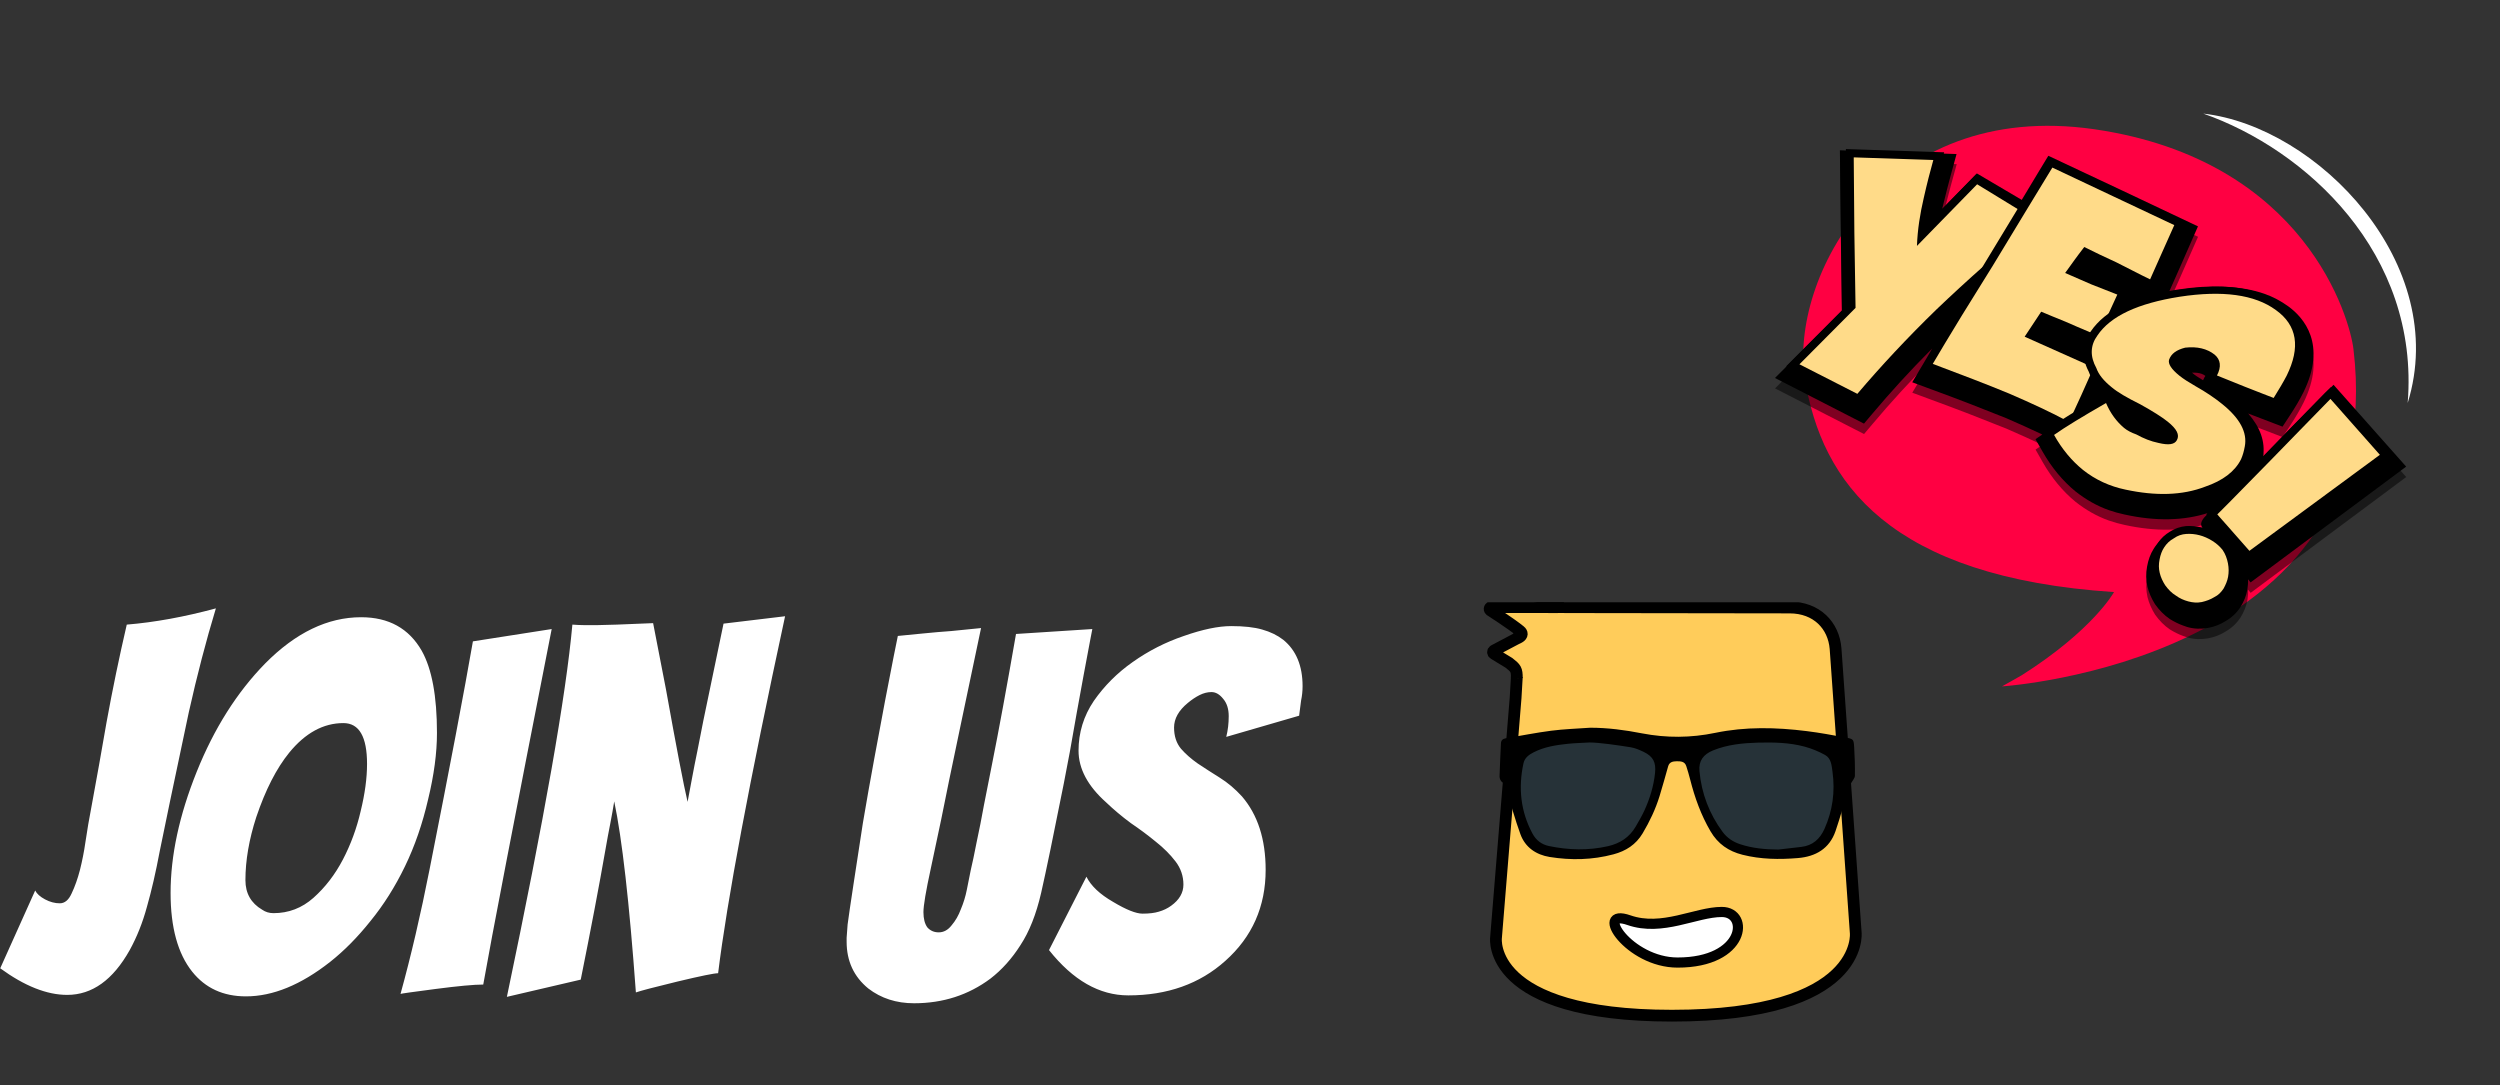 <svg width="714" height="310" viewBox="0 0 714 310" fill="none" xmlns="http://www.w3.org/2000/svg">
<rect x="0" y="0" width="714" height="310" fill="#333333" stroke="none"/>
<g clip-path="url(#clip0_72_7948)">
<path d="M524.237 185.238L529.998 266.401C529.998 266.401 532.644 290.08 477.51 290.08C424.543 290.08 427.256 267.873 427.256 267.873L432.85 199.385L433.718 184.532C434.171 176.775 434.171 173.501 442.522 173.412C445.863 173.377 446.248 173.412 448.689 173.412L511.127 173.501C518.841 173.501 523.7 178.613 524.237 185.238Z" fill="#FFCC5A" stroke="black" stroke-width="3.361" stroke-miterlimit="10"/>
<path d="M425.97 173.399H442.332C441.794 194.936 433.206 193.638 433.206 193.638C433.206 191.221 432.929 190.857 430.968 189.322L426.649 186.693C426.3 186.486 426.319 185.993 426.675 185.804L432.929 182.5L433.885 182.025C434.909 181.418 434.744 180.725 434.144 180.22C434.136 180.217 434.133 180.21 434.125 180.206C431.56 178.1 425.61 174.296 425.61 174.296C425.25 173.976 425.483 173.399 425.97 173.399Z" fill="#FFCC5A"/>
<path d="M446.635 173.399H425.97C425.483 173.399 425.25 173.976 425.61 174.296C425.61 174.296 431.56 178.1 434.125 180.206C434.133 180.21 434.136 180.217 434.144 180.22C434.744 180.725 434.909 181.418 433.885 182.025L432.929 182.5L426.675 185.804C426.319 185.993 426.3 186.486 426.649 186.693L430.968 189.322C432.929 190.857 433.206 191.221 433.206 193.638" stroke="black" stroke-width="3.361" stroke-miterlimit="10"/>
<path d="M491.747 260.458C484.313 260.458 474.736 266.13 465.199 262.795C455.094 259.262 465.199 274.904 479.117 274.904C498.448 274.904 499.737 260.458 491.747 260.458Z" fill="white" stroke="black" stroke-width="2.901"/>
<path d="M439.895 211.86L432.518 217.897V221.922L433.859 233.324L437.659 241.373L445.483 243.385H458.896L467.391 238.914L472.756 227.735L474.097 216.556L470.744 211.86L460.014 209.848H448.389L439.895 211.86Z" fill="#263238" stroke="black" stroke-width="0.48"/>
<path d="M518.356 212.085L525.734 218.122V222.146L524.392 233.549L520.592 241.598L512.768 243.61H499.355L490.86 239.138L485.495 227.959L484.154 216.78L487.507 212.085L498.237 210.073H509.862L518.356 212.085Z" fill="#263238" stroke="black" stroke-width="0.48"/>
<path d="M527.126 210.646C523.426 209.954 519.706 209.263 515.965 208.802C507.25 207.712 498.534 207.502 489.861 209.305C482.922 210.751 475.962 210.793 468.982 209.451C464.091 208.487 459.159 207.837 454.164 207.837C450.444 208.11 446.702 208.215 443.003 208.697C438.656 209.263 434.351 210.122 430.024 210.856C429.188 211.002 428.708 211.422 428.666 212.323C428.54 215.467 428.352 218.611 428.269 221.776C428.269 222.321 428.582 223.118 429.021 223.369C429.857 223.893 429.982 224.627 430.212 225.423C431.508 229.699 432.699 234.038 434.225 238.23C435.605 242.045 438.74 244.12 442.564 244.749C448.667 245.734 454.791 245.609 460.81 243.995C464.342 243.051 467.205 241.249 469.149 237.979C471.155 234.604 472.827 231.083 473.977 227.352C474.855 224.543 475.607 221.692 476.422 218.863C476.778 217.605 477.781 217.437 478.868 217.416C480.017 217.416 481.167 217.437 481.605 218.821C482.003 220.078 482.4 221.357 482.713 222.636C484.03 227.813 485.806 232.781 488.523 237.413C490.634 241.039 493.686 243.114 497.657 244.12C502.882 245.441 508.169 245.504 513.478 245.064C518.557 244.644 522.486 242.381 524.221 237.371C525.642 233.263 526.749 229.029 528.003 224.878C528.129 224.438 528.463 224.061 528.693 223.642C529.069 222.95 529.738 222.258 529.759 221.567C529.801 218.821 529.717 216.075 529.55 213.35C529.404 211.128 529.32 211.044 527.126 210.646ZM472.681 220.77C472.284 224.522 471.197 228.085 469.63 231.502C468.898 233.074 468.02 234.583 467.143 236.093C465.366 239.132 462.691 240.872 459.263 241.668C453.62 242.947 447.998 242.8 442.376 241.626C440.265 241.186 438.698 239.97 437.674 238.063C434.267 231.712 433.598 224.983 435.103 218.003C435.458 216.389 436.691 215.53 438.05 214.838C441.101 213.287 444.424 212.784 447.768 212.428C449.837 212.218 451.907 212.176 453.976 212.051C453.955 212.134 453.997 211.967 453.976 212.051C456.659 212.051 461.897 212.805 465.805 213.434C467.038 213.644 468.271 214.189 469.421 214.733C472.159 216.054 472.995 217.731 472.681 220.77ZM521.065 236.742C519.748 239.656 517.679 241.5 514.439 241.878C512.266 242.129 510.071 242.381 507.898 242.632C504.177 242.611 500.52 242.276 496.967 241.102C494.94 240.431 493.247 239.299 491.972 237.581C488.168 232.424 485.953 226.618 485.367 220.246C485.096 217.291 486.475 215.446 489.255 214.314C493.393 212.637 497.74 212.218 502.129 212.092C506.602 211.988 511.095 212.071 515.422 213.245C517.428 213.79 519.414 214.608 521.232 215.614C523.008 216.599 523.113 218.611 523.364 220.435C524.137 226.094 523.405 231.523 521.065 236.742Z" fill="black"/>
</g>
<path d="M10.047 254.328C10.516 255.266 11.453 256.109 12.859 256.859C14.266 257.609 15.672 257.984 17.078 257.984C18.484 257.984 19.609 257.047 20.453 255.172C21.391 253.203 22.188 250.953 22.844 248.422C23.5 245.797 24.016 243.172 24.391 240.547C24.766 237.828 25.469 233.75 26.5 228.312C27.531 222.781 28.844 215.422 30.438 206.234C32.125 196.953 34.047 187.672 36.203 178.391C44.172 177.734 52.656 176.188 61.656 173.75C58.844 183.031 56.266 192.922 53.922 203.422C49.609 223.766 46.844 236.984 45.625 243.078C44.5 249.078 43.281 254.375 41.969 258.969C40.75 263.469 39.109 267.594 37.047 271.344C32.266 279.875 26.312 284.141 19.188 284.141C13.375 284.141 7 281.609 0.062 276.547L10.047 254.328ZM104.828 218.188C104.828 210.406 102.578 206.516 98.078 206.516C92.359 206.516 87.203 209.328 82.609 214.953C78.953 219.453 75.812 225.594 73.188 233.375C71.125 239.75 70.094 245.75 70.094 251.375C70.094 255.125 71.688 257.938 74.875 259.812C75.812 260.469 76.891 260.797 78.109 260.797C82.422 260.797 86.219 259.344 89.5 256.438C92.875 253.438 95.688 249.781 97.938 245.469C100.188 241.156 101.875 236.562 103 231.688C104.219 226.719 104.828 222.219 104.828 218.188ZM124.797 209.328C124.797 215.047 123.953 221.375 122.266 228.312C120.672 235.25 118.469 241.625 115.656 247.438C112.844 253.25 109.562 258.453 105.812 263.047C102.156 267.641 98.312 271.531 94.281 274.719C85.938 281.281 77.922 284.562 70.234 284.562C63.766 284.562 58.656 282.219 54.906 277.531C50.781 272.375 48.719 264.875 48.719 255.031C48.719 244.344 51.203 232.812 56.172 220.438C61.141 208.062 67.656 197.75 75.719 189.5C84.438 180.688 93.578 176.281 103.141 176.281C111.016 176.281 116.781 179.469 120.438 185.844C123.344 191 124.797 198.828 124.797 209.328ZM157.562 179.656C146.875 234.031 140.359 267.875 138.016 281.188C135.391 281.188 130.844 281.609 124.375 282.453C117.906 283.297 114.578 283.766 114.391 283.859C117.391 272.984 120.156 261.125 122.688 248.281C128.5 218.938 132.625 197.234 135.062 183.172L157.562 179.656ZM166.703 178.531H170.781C172.656 178.531 177.906 178.344 186.531 177.969C187.844 184.719 189.062 191 190.188 196.812C193.188 213.5 195.25 224.234 196.375 229.016C196.75 227.047 197.172 224.797 197.641 222.266C198.109 219.734 198.625 217.109 199.188 214.391C199.75 211.578 200.312 208.719 200.875 205.812C201.812 201.219 203.734 191.984 206.641 178.109L224.219 176C214 223.344 207.625 257.328 205.094 277.953C203.969 277.953 200.078 278.75 193.422 280.344C186.859 281.938 182.922 282.969 181.609 283.438C179.734 257.75 177.672 239.562 175.422 228.875C175.141 230.656 174.766 232.766 174.297 235.203C173.828 237.547 173.359 240.078 172.891 242.797C171.109 253.016 168.766 265.344 165.859 279.781L144.766 284.703C155.453 233.797 161.688 198.359 163.469 178.391C164.781 178.484 165.859 178.531 166.703 178.531ZM256.422 181.625C258.484 181.438 260.875 181.203 263.594 180.922C266.406 180.641 269.125 180.406 271.75 180.219C274.469 179.938 277.281 179.656 280.188 179.375C277.75 190.906 275.828 200.047 274.422 206.797C273.016 213.547 271.891 218.938 271.047 222.969C270.203 227 269.453 230.703 268.797 234.078C267.297 241.203 266.312 245.844 265.844 248C264.438 254.469 263.734 258.641 263.734 260.516C263.734 262.391 264.109 263.844 264.859 264.875C265.703 265.812 266.781 266.281 268.094 266.281C269.5 266.281 270.719 265.625 271.75 264.312C272.875 263 273.766 261.453 274.422 259.672C275.172 257.891 275.734 256.062 276.109 254.188C276.484 252.312 276.859 250.438 277.234 248.562C277.703 246.594 278.266 243.922 278.922 240.547C279.672 237.078 280.375 233.516 281.031 229.859C281.781 226.109 282.531 222.312 283.281 218.469C285.25 208.625 287.547 196.156 290.172 181.062L311.969 179.656L311.266 183.312C310.141 189.219 308.875 196.062 307.469 203.844C306.156 211.531 304.938 218.188 303.812 223.812C300.906 238.438 298.75 248.844 297.344 255.031C295.938 261.125 293.969 266.094 291.438 269.938C289 273.781 286.141 276.969 282.859 279.5C276.578 284.188 269.312 286.531 261.062 286.531C256 286.531 251.641 285.125 247.984 282.312C243.859 278.938 241.797 274.484 241.797 268.953C241.797 268.578 241.797 268.203 241.797 267.828C241.797 267.453 241.891 266.188 242.078 264.031C242.359 261.875 242.922 258.031 243.766 252.5C244.609 246.875 245.5 241.062 246.438 235.062C247.469 228.969 248.547 222.875 249.672 216.781C250.797 210.688 251.828 205.156 252.766 200.188C254.828 189.5 256.047 183.312 256.422 181.625ZM350.219 210.453C350.688 208.578 350.922 206.609 350.922 204.547C350.922 202.484 350.406 200.844 349.375 199.625C348.344 198.312 347.219 197.656 346 197.656C344.875 197.656 343.75 197.938 342.625 198.5C341.5 199.062 340.375 199.812 339.25 200.75C336.625 202.906 335.312 205.25 335.312 207.781C335.312 210.219 335.969 212.234 337.281 213.828C338.594 215.328 340.188 216.734 342.062 218.047C344.031 219.359 346.141 220.719 348.391 222.125C350.641 223.531 352.75 225.312 354.719 227.469C359.219 232.719 361.469 239.703 361.469 248.422C361.469 258.922 357.625 267.594 349.938 274.438C342.625 281 333.391 284.281 322.234 284.281C313.984 284.281 306.438 279.969 299.594 271.344L310.281 250.391C311.594 253.016 314.125 255.406 317.875 257.562C321.625 259.812 324.438 260.938 326.312 260.938C328.188 260.938 329.734 260.75 330.953 260.375C332.266 260 333.438 259.438 334.469 258.688C336.812 257 337.984 254.984 337.984 252.641C337.984 250.203 337.234 248 335.734 246.031C334.234 244.062 332.359 242.188 330.109 240.406C327.953 238.625 325.562 236.844 322.938 235.062C320.406 233.188 318.062 231.219 315.906 229.156C310.656 224.469 308.031 219.547 308.031 214.391C308.031 209.234 309.484 204.5 312.391 200.188C315.391 195.875 319.094 192.172 323.5 189.078C328 185.891 332.875 183.406 338.125 181.625C343.469 179.75 347.969 178.812 351.625 178.812C355.281 178.812 358.234 179.141 360.484 179.797C362.828 180.453 364.844 181.438 366.531 182.75C370.188 185.75 372.016 190.156 372.016 195.969C372.016 197.375 371.875 198.734 371.594 200.047C371.406 201.359 371.219 202.812 371.031 204.406L350.219 210.453Z" fill="white"/>
<path d="M672.149 99.704C671.169 91.308 658.736 45.735 598.147 36.91C537.525 28.178 511.028 79.928 515.471 108.08C520.207 137.817 539.658 164.868 603.764 169.098C603.764 169.098 597.876 179.857 577.439 192.83C576.896 193.17 571.761 196.033 571.761 196.033C571.761 196.033 682.878 188.863 672.149 99.704Z" fill="#FF0042"/>
<path d="M687.634 115.087C699.937 75.425 661.886 36.137 629.272 32.448C658.434 42.663 691.099 72.223 687.634 115.087Z" fill="white"/>
<path opacity="0.5" d="M687.218 136.239L666.478 112.869L663.041 116.327C656.777 122.716 651.188 128.387 646.369 133.374C647.002 129.146 645.578 125.045 642.096 121.07L651.907 124.824L653.946 121.724C655.532 119.313 656.831 117.119 657.907 114.953C664.598 101.297 658.04 93.702 653.472 90.407C651.439 88.953 649.211 87.749 646.758 86.889C640.34 84.641 632.312 84.267 622.581 85.732C621.566 85.906 620.552 86.081 619.537 86.255L622.549 79.469L627.758 67.625L606.217 57.431L585.02 47.464C585.02 47.464 579.506 56.552 577.428 60.062L564.641 52.404L554.747 62.501C555.692 58.594 556.532 55.286 557.302 52.483L558.842 46.877L525.524 45.802L525.82 72.183L526.094 91.669L506.952 110.924L532.372 123.96L534.723 121.181C539.812 115.123 545.505 108.852 551.863 102.497C550.758 104.441 549.786 106.007 548.974 107.418L546.15 112.151L551.308 114.063C559.297 116.968 566.559 119.829 572.972 122.394C576.648 123.999 580.041 125.505 583.306 127.073L581.357 128.403L583.39 131.976C585.947 136.474 589.146 140.35 592.769 143.314C595.676 145.604 598.842 147.455 602.334 148.678C603.75 149.174 605.293 149.608 606.775 149.915C615.727 151.885 623.731 151.722 630.787 149.426C630.753 149.52 630.626 149.581 630.593 149.676C629.149 151.077 627.926 152.45 629.2 153.956C627.812 153.682 626.359 153.596 624.967 153.638C622.909 153.765 621.002 154.369 619.308 155.577C617.552 156.657 616.107 158.058 615.102 159.719C614.162 161.191 613.567 162.89 613.222 164.783C612.844 166.769 612.91 168.699 613.325 170.54C613.773 172.286 614.475 173.91 615.494 175.538C616.702 177.233 618.103 178.677 619.731 179.777C620.953 180.523 622.209 181.175 623.53 181.638C623.907 181.77 624.285 181.902 624.662 182.034C626.583 182.601 628.575 182.663 630.604 182.314C632.412 181.994 634.13 181.324 635.63 180.366C637.353 179.38 638.765 178.074 639.898 176.351C640.87 174.785 641.56 173.119 641.872 171.321C641.98 170.405 642.122 169.396 642.042 168.414L642.788 169.311L687.218 136.239ZM629.895 110.227C629.862 110.321 629.795 110.51 629.635 110.666L629.243 111.482C627.927 110.703 626.893 110.023 626.082 109.315C627.158 109.268 628.073 109.377 628.828 109.641C629.206 109.774 629.55 110 629.895 110.227Z" fill="black"/>
<path d="M687.2 133.266L666.46 109.896L663.023 113.354C656.759 119.743 651.17 125.414 646.351 130.401C646.984 126.173 645.56 122.071 642.078 118.097L651.888 121.851L653.928 118.751C655.514 116.34 656.813 114.146 657.889 111.98C664.58 98.324 658.022 90.729 653.454 87.434C651.42 85.98 649.193 84.776 646.739 83.916C640.322 81.668 632.294 81.293 622.563 82.759C621.548 82.933 620.533 83.108 619.519 83.282L622.531 76.496L627.74 64.652L606.198 54.458L585.002 44.49C585.002 44.49 579.487 53.578 577.41 57.089L564.59 49.526L554.696 59.623C555.64 55.715 556.481 52.407 557.251 49.604L558.791 43.998L525.473 42.923L525.769 69.304L526.042 88.79L506.934 107.951L532.354 120.987L534.705 118.208C539.793 112.149 545.486 105.879 551.845 99.523C550.74 101.468 549.768 103.034 548.955 104.445L546.132 109.178L551.29 111.09C559.279 113.995 566.541 116.856 572.954 119.42C576.63 121.026 580.023 122.532 583.288 124.1L581.339 125.43L583.372 129.003C585.929 133.501 589.128 137.377 592.751 140.341C595.658 142.631 598.824 144.481 602.316 145.705C603.732 146.2 605.275 146.635 606.757 146.942C615.709 148.912 623.712 148.749 630.768 146.452C630.735 146.547 630.608 146.608 630.575 146.702C629.13 148.104 627.908 149.477 629.182 150.982C627.794 150.708 626.341 150.623 624.948 150.665C622.891 150.792 620.984 151.396 619.29 152.604C617.534 153.684 616.089 155.085 615.084 156.746C614.144 158.218 613.549 159.917 613.204 161.809C612.826 163.796 612.892 165.726 613.307 167.567C613.755 169.313 614.457 170.937 615.476 172.565C616.684 174.26 618.085 175.704 619.713 176.804C620.935 177.55 622.19 178.202 623.512 178.664C623.889 178.797 624.267 178.929 624.644 179.061C626.565 179.628 628.556 179.69 630.586 179.341C632.393 179.021 634.111 178.351 635.612 177.393C637.335 176.407 638.746 175.1 639.88 173.378C640.852 171.812 641.542 170.146 641.853 168.348C641.962 167.432 642.104 166.422 642.024 165.441L642.769 166.338L687.2 133.266ZM629.843 107.348C629.81 107.442 629.744 107.631 629.584 107.787L629.192 108.603C627.875 107.824 626.842 107.144 626.03 106.436C627.106 106.389 628.022 106.498 628.777 106.763C629.249 106.928 629.593 107.155 629.843 107.348Z" fill="black"/>
<path d="M510.116 104.615L527.746 86.95L527.487 66.516L527.186 42.57L555.256 43.502L554.486 46.305C553.65 49.297 552.71 52.888 551.761 57.111C551.189 59.348 550.773 61.745 550.485 64.081L564.396 49.776L585.705 62.749L583.175 64.83C572.861 73.403 563.246 81.796 554.74 90.048C546.361 98.239 538.776 106.283 532.237 114.059L531.109 115.465L510.116 104.615Z" fill="black"/>
<path d="M581.684 63.037C571.243 71.671 561.722 80.097 553.122 88.316C544.616 96.568 537.124 104.645 530.459 112.483L513.92 104.04L529.945 87.933L529.606 66.516L529.427 44.944L552.155 45.7C551.319 48.692 550.379 52.283 549.43 56.507C548.381 61.014 547.648 65.525 547.482 70.235L564.669 52.627L581.684 63.037Z" fill="#FFDB89"/>
<path d="M589.919 122.714C585.087 120.174 579.467 117.464 573.12 114.711C566.741 112.052 559.351 109.252 551.362 106.348L548.719 105.422L550.117 102.945C552.128 99.623 554.984 94.796 558.521 88.935L567.085 74.77C574.577 62.455 580.191 53.083 584.114 46.723L585.153 44.967L604.434 54.052L623.964 63.33L619.705 73.07L615.219 83.154L613.087 81.983C609.699 80.16 606.466 78.498 603.39 76.997C600.846 75.788 598.397 74.612 595.948 73.437C595.174 74.437 594.721 75.126 594.334 75.626L593.333 76.971L598.108 79.067L607.791 82.883L604.033 90.891L600.591 98.903L598.42 98.143C593.423 96.075 590.313 94.668 588.836 94.044C586.982 93.289 585.221 92.566 583.744 91.943L581.639 95.232L589.146 98.603L601.052 103.939L596.632 113.834L592.085 123.791L589.919 122.714Z" fill="black"/>
<path d="M604.433 74.925C601.229 73.485 598.247 72.017 595.265 70.548C593.943 72.204 593.069 73.488 592.489 74.238L589.807 77.961L597.254 81.205L604.705 84.133L602.023 89.975L599.402 95.944C594.499 93.909 591.295 92.469 589.913 91.878C587.303 90.858 585.01 89.843 582.966 89.021L578.241 96.16L588.136 100.58L597.937 104.967L594.466 112.757L590.901 120.515C586.008 117.848 580.355 115.232 573.914 112.446C567.345 109.721 560.05 106.954 552 103.922C553.85 100.756 556.64 96.118 560.37 90.007L569.123 75.908C576.616 63.592 582.229 54.221 586.152 47.861L603.517 56.062L620.977 64.297L617.539 71.993L614.069 79.784C610.709 78.183 607.415 76.394 604.433 74.925Z" fill="#FFDB89"/>
<path d="M602.294 140.929C599.085 139.805 596.169 138.148 593.418 136.019C590.044 133.247 587.062 129.66 584.534 125.384L583.487 123.534L585.181 122.326C588.41 120.066 593.422 116.948 600.247 113.193L601.555 112.485C598.993 110.422 597.285 108.341 596.559 106.179C593.823 100.983 595.4 97.085 597.08 94.707C601.254 88.54 609.41 84.615 622.058 82.688C631.346 81.279 639.09 81.555 645.13 83.671C647.395 84.464 649.467 85.507 651.312 86.895C656.129 90.384 660.677 97.063 654.969 108.52C653.925 110.591 652.66 112.691 651.107 115.008L650.134 116.575L640.229 112.787L629.73 108.58L630.934 106.353C632.01 104.187 631.355 103.639 630.854 103.252C630.293 102.738 629.571 102.379 628.816 102.114C627.589 101.684 626.041 101.566 624.3 101.698C622.426 102.207 621.845 102.957 621.586 103.396C621.708 103.651 622.204 104.354 623.671 105.61C624.733 106.512 626.205 107.451 627.993 108.395C631.098 110.119 633.726 111.993 635.977 113.735C641.757 118.408 644.215 123.19 643.255 128.046C643.076 129.466 642.674 130.915 642.117 132.203L642.084 132.297L642.051 132.392C639.997 136.44 636.155 139.545 630.435 141.356C623.596 143.94 615.526 144.292 606.385 142.256C605.064 141.793 603.709 141.425 602.294 140.929ZM603.584 114.256C604.683 116.866 606.202 118.881 608.108 120.396C608.858 120.977 609.736 121.496 610.868 121.893L611.057 121.959L611.246 122.025C612.407 122.644 613.695 123.201 614.827 123.598C615.582 123.862 616.243 124.094 617.031 124.264C618.796 124.67 619.556 124.618 619.778 124.59C619.716 124.463 619.476 123.637 617.725 122.282C616.164 120.993 613.625 119.468 610.176 117.518C607.382 116.116 605.094 114.785 603.371 113.651L603.584 114.256Z" fill="black"/>
<path d="M653.058 107.321C652.08 109.203 650.815 111.303 649.356 113.653C647.69 112.964 644.953 112.005 641.244 110.494L633.166 107.24C634.469 104.73 634.215 102.734 632.497 101.284C630.341 99.576 627.505 98.9 624.083 99.291C621.638 99.918 620.104 100.97 619.476 102.763C619.174 103.929 620.132 105.43 622.444 107.299C623.6 108.234 625.166 109.206 627.016 110.278C630.026 111.968 632.593 113.715 634.655 115.391C639.779 119.517 641.869 123.533 641.113 127.507C640.872 128.8 640.57 129.966 640.045 131.159C638.284 134.675 634.829 137.279 629.774 139.005C623.285 141.5 615.691 141.701 607.022 139.83C602.577 138.909 598.462 137.044 594.9 134.207C591.682 131.596 588.917 128.297 586.639 124.214C589.74 122.015 594.72 118.992 601.483 115.109C602.766 118.102 604.502 120.405 606.626 122.208C607.532 122.949 608.692 123.568 610.108 124.064C612.241 125.235 614.284 126.056 616.46 126.5C619.39 127.209 621.07 126.95 621.722 125.695C622.567 124.189 621.675 122.5 619.113 120.437C617.457 119.115 614.857 117.463 611.219 115.447C607.515 113.619 604.788 112.028 603.07 110.579C600.758 108.71 599.362 106.949 598.725 105.137C596.847 101.724 596.99 98.595 599.025 95.811C602.778 90.239 610.613 86.626 622.501 84.75C634.706 82.88 643.922 84.095 649.99 88.551C656.091 92.913 657.071 99.19 653.058 107.321Z" fill="#FFDB89"/>
<path d="M623.334 173.728C622.201 173.332 621.135 172.746 620.101 172.066C618.723 171.16 617.539 170.003 616.487 168.469C615.591 167.096 615.011 165.727 614.685 164.236C614.266 162.711 614.29 161.13 614.663 159.46C615.003 157.884 615.499 156.468 616.278 155.151C617.057 153.835 618.308 152.684 619.776 151.82C621.149 150.924 622.707 150.41 624.354 150.245C625.874 150.142 627.294 150.321 628.776 150.629C629.153 150.761 629.564 150.799 630.036 150.964C631.074 151.328 632.173 151.819 633.112 152.465C634.49 153.372 635.708 154.434 636.67 155.619L636.731 155.746L636.793 155.874C637.689 157.247 638.297 158.838 638.651 160.551C638.943 162.137 638.919 163.718 638.739 165.138C638.432 166.62 637.936 168.036 637.063 169.319C636.157 170.697 635.033 171.787 633.598 172.556C632.258 173.358 630.889 173.938 629.303 174.23C627.623 174.489 626.042 174.465 624.405 173.997C624.027 173.865 623.711 173.86 623.334 173.728ZM640.733 158.843C633.24 150.285 630.41 147.174 630.098 146.853L632.572 144.329C634.049 142.834 637.807 139.064 647.219 129.434C652.039 124.447 657.661 118.681 663.925 112.293L665.69 110.58L683.071 130.231L642.101 160.382L640.733 158.843Z" fill="black"/>
<path d="M618.342 167.106C617.663 166.02 617.111 164.873 616.814 163.604C616.517 162.334 616.503 161.164 616.777 159.776C617.018 158.483 617.448 157.256 618.095 156.318C618.775 155.284 619.61 154.411 620.917 153.704C621.909 152.991 623.117 152.567 624.415 152.492C625.713 152.416 626.944 152.53 628.204 152.865C629.37 153.168 630.658 153.725 631.786 154.438C633.008 155.184 633.975 156.052 634.782 157.077C635.556 158.195 636.041 159.531 636.305 160.895C636.569 162.259 636.55 163.524 636.342 164.722C636.134 165.921 635.643 167.02 635.058 168.087C634.378 169.12 633.542 169.993 632.395 170.545C631.31 171.224 630.102 171.649 628.832 171.946C627.468 172.21 626.236 172.096 624.976 171.761C623.716 171.425 622.523 170.901 621.428 170.094C620.206 169.348 619.272 168.385 618.342 167.106ZM633.26 146.901C633.227 146.996 638.462 141.73 648.871 131.072C653.69 126.085 659.279 120.414 665.576 113.931L679.693 129.895L642.432 157.319C636.308 150.3 633.166 146.868 633.26 146.901Z" fill="#FFDB89"/>
<defs>
<clipPath id="clip0_72_7948">
<rect width="110" height="120.86" fill="white" transform="translate(423 172)"/>
</clipPath>
</defs>
</svg>
